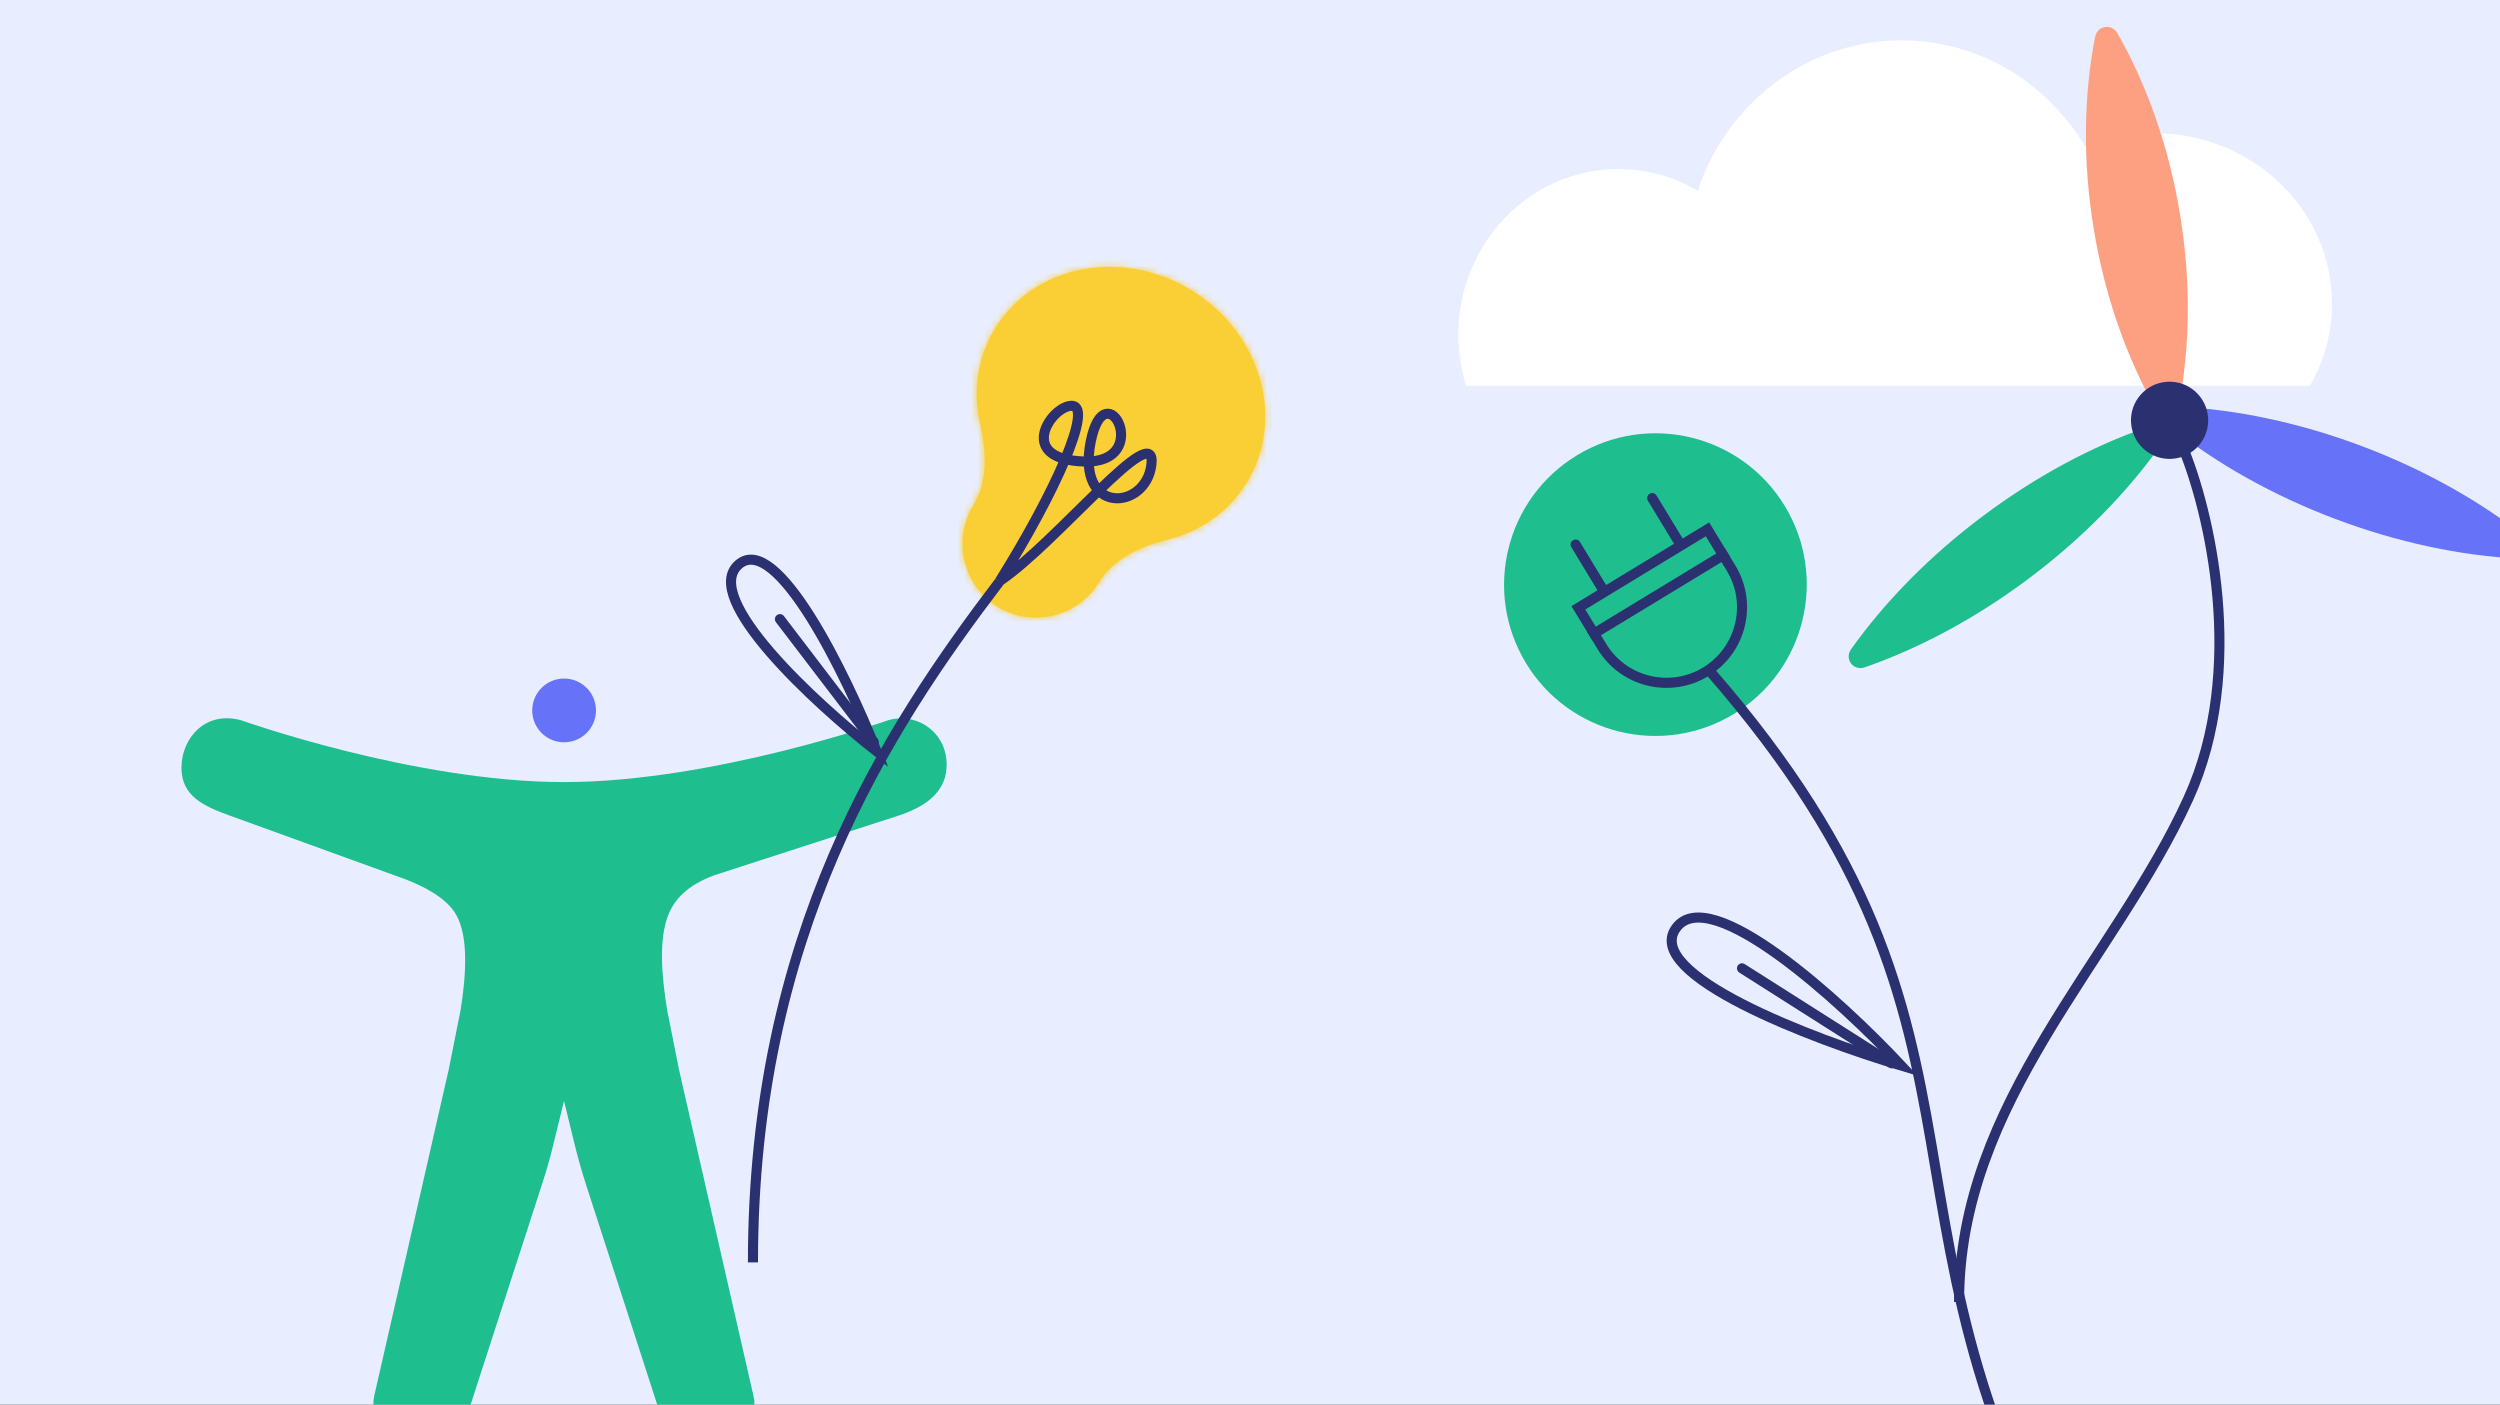 <svg width="372" height="209" viewBox="0 0 372 209" fill="none" xmlns="http://www.w3.org/2000/svg">
<rect x="0" y="0" width="372" height="209" fill="#333333" stroke="none"/>
<g clip-path="url(#clip0_180_10484)">
<rect width="372" height="209" fill="#E8EDFF"/>
<path fill-rule="evenodd" clip-rule="evenodd" d="M343.722 57.408H218.146C217.402 55.019 217 52.47 217 49.824C217 36.197 227.66 25.15 240.81 25.15C245.104 25.15 249.133 26.328 252.611 28.389C256.957 15.359 268.899 6 282.951 6C294.494 6 304.614 12.315 310.268 21.794C313.422 20.523 316.887 19.821 320.524 19.821C335.146 19.821 347 31.174 347 45.178C347 49.613 345.811 53.782 343.722 57.408Z" fill="white"/>
<path d="M324.731 66.37C328.691 75.814 334.415 99.527 325.629 118.821C314.646 142.939 291.44 163.969 291.513 193.741" stroke="#2A3070" stroke-width="1.5"/>
<path fill-rule="evenodd" clip-rule="evenodd" d="M320.852 60.987C321.706 62.486 323.847 62.135 324.178 60.441C325.868 51.772 326.047 42.014 324.39 31.912C322.733 21.81 319.447 12.62 315.076 4.945C314.222 3.445 312.08 3.797 311.75 5.491C310.06 14.16 309.881 23.918 311.537 34.02C313.194 44.121 316.481 53.312 320.852 60.987Z" fill="#FCA081"/>
<path fill-rule="evenodd" clip-rule="evenodd" d="M324.368 60.517C322.561 60.423 321.755 62.558 323.174 63.681C329.872 68.986 338.125 73.683 347.466 77.21C356.807 80.737 366.105 82.667 374.637 83.113C376.445 83.208 377.251 81.073 375.832 79.949C369.134 74.645 360.881 69.948 351.54 66.421C342.199 62.894 332.901 60.964 324.368 60.517Z" fill="#6672F8"/>
<path fill-rule="evenodd" clip-rule="evenodd" d="M275.452 96.59C274.403 98.065 275.773 99.891 277.482 99.296C285.551 96.487 293.942 92.041 301.929 86.049C309.915 80.057 316.53 73.244 321.484 66.282C322.533 64.808 321.163 62.982 319.454 63.577C311.385 66.385 302.994 70.831 295.007 76.823C287.021 82.816 280.405 89.628 275.452 96.59Z" fill="#1EBE8E"/>
<circle cx="322.832" cy="62.54" r="5.244" transform="rotate(-9.314 322.832 62.54)" fill="#2A3070" stroke="#2A3070"/>
<path d="M83.937 110.455C81.317 110.455 79.193 108.332 79.193 105.712C79.193 103.092 81.317 100.968 83.937 100.968C86.557 100.968 88.68 103.092 88.68 105.712C88.68 108.332 86.557 110.455 83.937 110.455Z" fill="#6672F8"/>
<path d="M99.272 150.313C98.412 144.959 98.026 139.782 99.42 136.204C100.606 133.127 103.185 131.404 106.298 130.23L133.731 121.354C137.288 120.168 140.612 118.181 140.846 114.256C141.143 109.216 136.695 105.955 132.248 107.141C132.248 107.141 106.159 116.373 83.923 116.373C61.688 116.373 35.894 107.182 35.894 107.182C30.558 105.7 27 109.85 27 114.235C27 118.448 30.261 119.931 34.115 121.333L60.205 130.793C62.577 131.683 66.431 133.462 67.913 136.183C69.692 139.37 69.396 144.938 68.536 150.292L66.787 159.077L55.696 207.669C54.866 211.568 57.563 215.211 61.447 215.893C65.331 216.575 68.506 213.925 69.657 210.154L80.792 175.783C81.328 174.135 81.802 172.468 82.215 170.782L83.923 163.821L85.494 170.239C85.992 172.285 86.566 174.309 87.214 176.311L98.154 210.124C99.34 213.934 102.453 216.572 106.336 215.893C110.22 215.214 112.977 211.271 112.106 207.669L101.021 159.098L99.272 150.313Z" fill="#1EBE8E"/>
<mask id="path-9-inside-1_180_10484" fill="white">
<path fill-rule="evenodd" clip-rule="evenodd" d="M144.839 75.147C146.984 71.647 146.788 67.26 145.859 63.261C144.728 58.393 145.37 53.258 148.071 48.85C153.867 39.39 166.951 36.859 177.295 43.197C187.638 49.535 191.325 62.341 185.528 71.801C182.828 76.208 178.546 79.112 173.696 80.315C169.712 81.303 165.714 83.122 163.569 86.622C160.4 91.794 153.607 93.47 148.435 90.301C143.263 87.132 141.671 80.319 144.839 75.147Z"/>
</mask>
<path fill-rule="evenodd" clip-rule="evenodd" d="M144.839 75.147C146.984 71.647 146.788 67.26 145.859 63.261C144.728 58.393 145.37 53.258 148.071 48.85C153.867 39.39 166.951 36.859 177.295 43.197C187.638 49.535 191.325 62.341 185.528 71.801C182.828 76.208 178.546 79.112 173.696 80.315C169.712 81.303 165.714 83.122 163.569 86.622C160.4 91.794 153.607 93.47 148.435 90.301C143.263 87.132 141.671 80.319 144.839 75.147Z" fill="#FACF35"/>
<path d="M173.696 80.315L174.058 81.771L173.696 80.315ZM149.35 49.634C146.872 53.677 146.27 58.403 147.32 62.921L144.398 63.6C143.185 58.382 143.868 52.839 146.792 48.066L149.35 49.634ZM176.511 44.476C166.764 38.504 154.649 40.985 149.35 49.634L146.792 48.066C153.085 37.795 167.138 35.215 178.078 41.918L176.511 44.476ZM184.249 71.017C189.548 62.369 186.258 50.448 176.511 44.476L178.078 41.918C189.018 48.621 193.101 62.313 186.807 72.585L184.249 71.017ZM173.335 78.859C177.836 77.742 181.772 75.06 184.249 71.017L186.807 72.585C183.884 77.356 179.256 80.481 174.058 81.771L173.335 78.859ZM164.848 87.406C161.252 93.275 153.538 95.187 147.651 91.58L149.218 89.022C153.675 91.752 159.548 90.313 162.29 85.838L164.848 87.406ZM174.058 81.771C170.194 82.729 166.679 84.417 164.848 87.406L162.29 85.838C164.748 81.827 169.23 79.877 173.335 78.859L174.058 81.771ZM147.651 91.58C141.764 87.973 139.964 80.233 143.56 74.364L146.118 75.931C143.377 80.406 144.762 86.291 149.218 89.022L147.651 91.58ZM147.32 62.921C148.277 67.041 148.576 71.919 146.118 75.931L143.56 74.364C145.392 71.375 145.299 67.478 144.398 63.6L147.32 62.921Z" fill="#FACF35" mask="url(#path-9-inside-1_180_10484)"/>
<path d="M148.77 86.446C157.163 80.837 172.192 61.888 171.331 69.128C170.517 75.977 160.116 76.7 162.298 65.717C164.48 54.735 171.794 69.01 161.325 68.674C150.856 68.337 156.65 60.134 159.592 60.391C162.534 60.647 157.255 72.857 148.77 86.446Z" stroke="#2A3070" stroke-width="1.5"/>
<path d="M130.434 111.796C125.941 100.475 115.544 79.067 109.902 84.006C104.26 88.944 121.239 104.59 130.434 111.796Z" stroke="#2A3070" stroke-width="1.5"/>
<line x1="0.75" y1="-0.75" x2="23.755" y2="-0.75" transform="matrix(-0.607 -0.795 -0.795 0.607 129.878 111.47)" stroke="#2A3070" stroke-width="1.5" stroke-linecap="round"/>
<path d="M148.732 86.529C131.834 108.739 112.039 139.156 112.039 187.847" stroke="#2A3070" stroke-width="1.5"/>
<ellipse rx="22.51" ry="22.523" transform="matrix(0.855 -0.52 0.519 0.854 246.326 86.991)" fill="#1EBE8E"/>
<path d="M234.863 90.442L254.072 78.765L257.579 84.532C260.802 89.833 259.114 96.743 253.81 99.968C248.505 103.192 241.592 101.509 238.369 96.209L234.863 90.442Z" stroke="#2A3070" stroke-width="1.5"/>
<line x1="0.75" y1="-0.75" x2="8.247" y2="-0.75" transform="matrix(-0.519 -0.855 0.854 -0.52 239.375 87.691)" stroke="#2A3070" stroke-width="1.5" stroke-linecap="round"/>
<line x1="0.75" y1="-0.75" x2="8.247" y2="-0.75" transform="matrix(-0.519 -0.855 0.854 -0.52 250.769 80.777)" stroke="#2A3070" stroke-width="1.5" stroke-linecap="round"/>
<line y1="-0.75" x2="23.975" y2="-0.75" transform="matrix(0.855 -0.519 0.52 0.854 236.943 95.303)" stroke="#2A3070" stroke-width="1.5"/>
<path d="M282.92 158.569C269.653 154.616 244.376 144.986 249.399 138.09C254.422 131.194 273.839 148.869 282.92 158.569Z" stroke="#2A3070" stroke-width="1.5"/>
<line x1="0.75" y1="-0.75" x2="27.114" y2="-0.75" transform="matrix(-0.844 -0.536 0.533 -0.846 282.492 157.985)" stroke="#2A3070" stroke-width="1.5" stroke-linecap="round"/>
<path d="M254.52 99.981C303.122 155.786 273.616 182.029 313.828 245.57" stroke="#2A3070" stroke-width="1.5"/>
</g>
<defs>
<clipPath id="clip0_180_10484">
<rect width="372" height="209" fill="white"/>
</clipPath>
</defs>
</svg>
